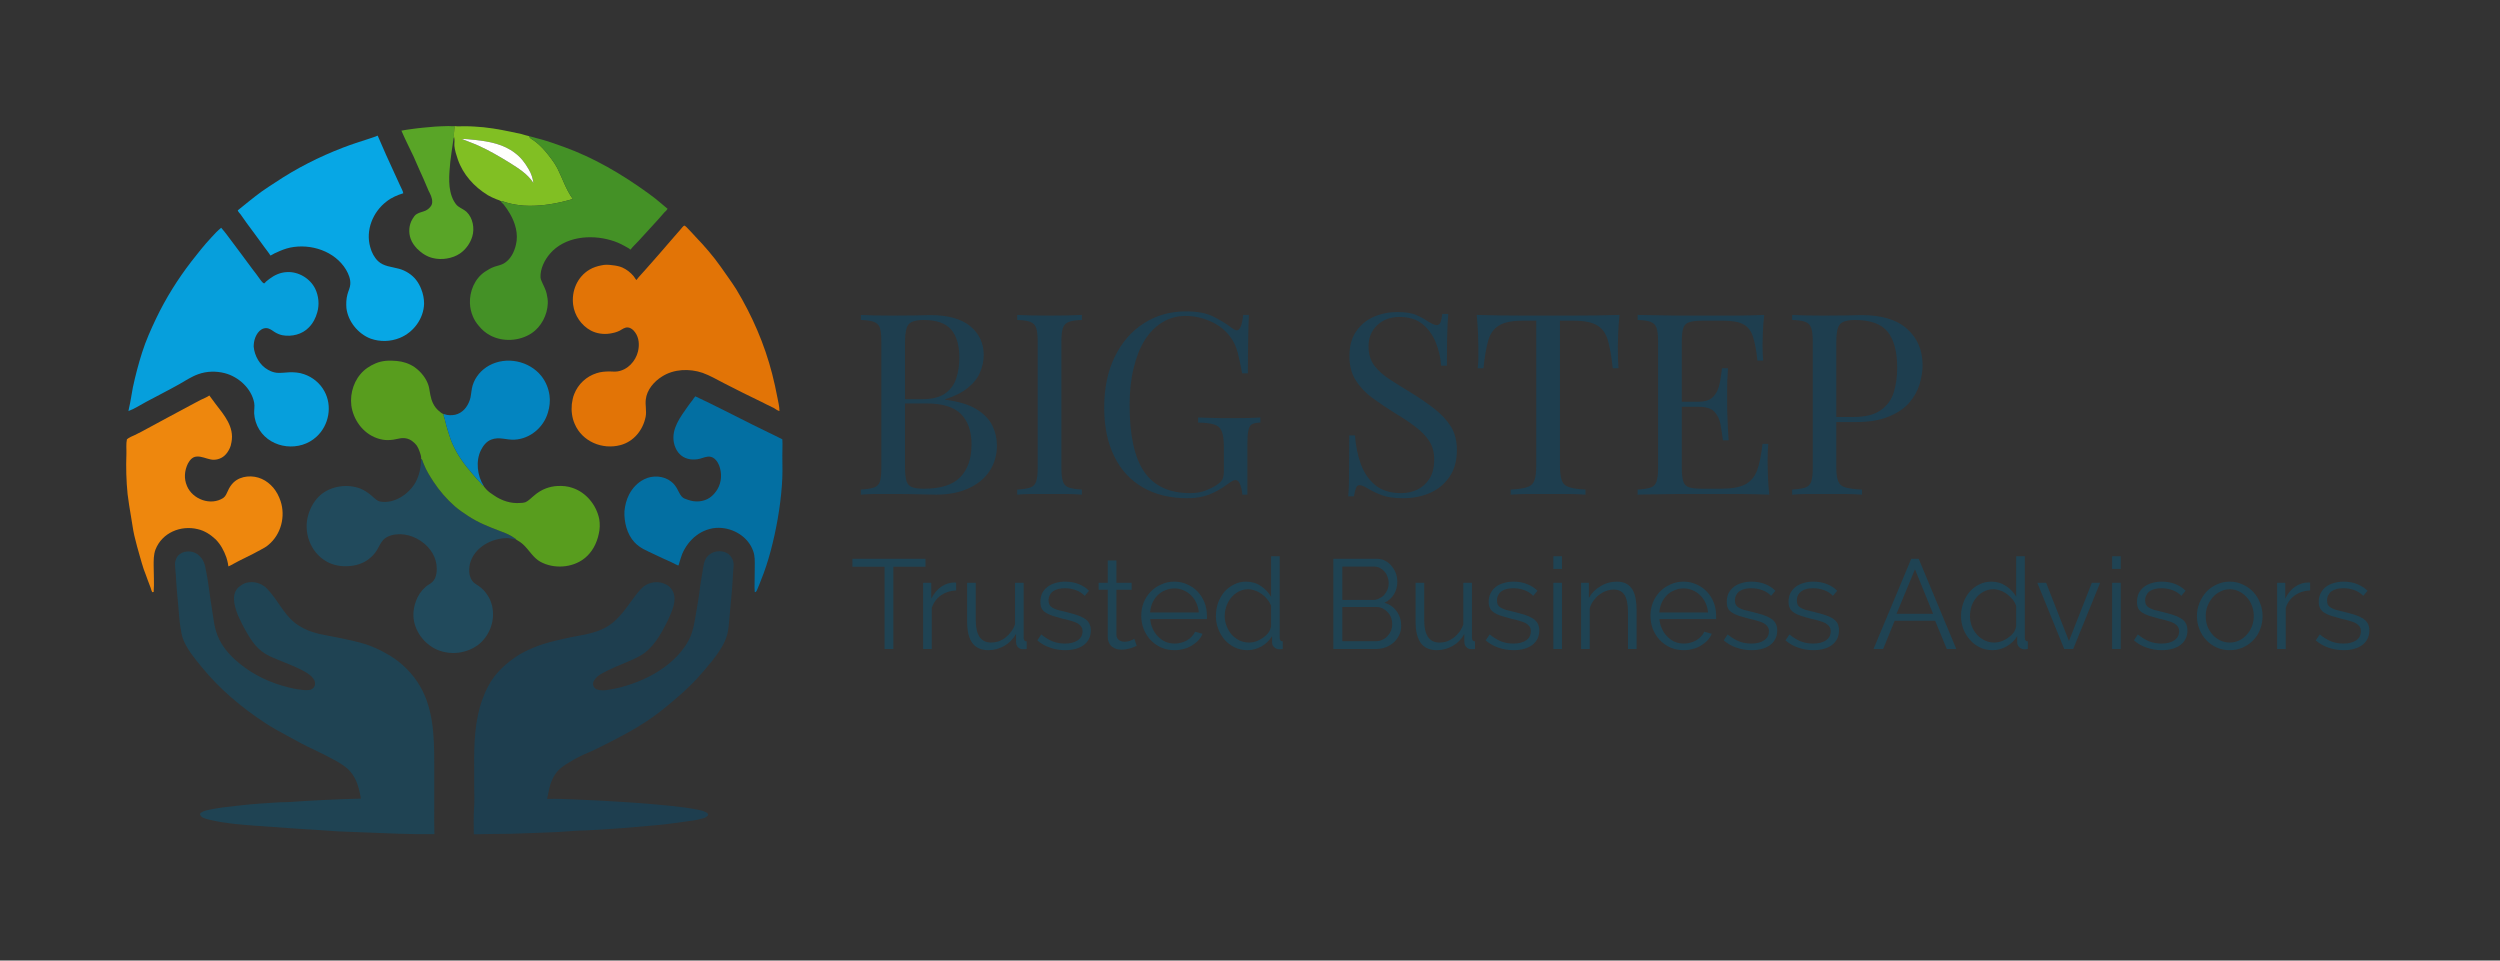 <svg xmlns="http://www.w3.org/2000/svg" version="1.1" xmlns:xlink="http://www.w3.org/1999/xlink" xmlns:svgjs="http://svgjs.dev/svgjs" viewBox="0 0 14.773 5.676"><rect x="0" y="0" width="14.773" height="5.676" fill="#333333" stroke="none"/><g transform="matrix(1,0,0,1,5.024,1.84)"><g><path d=" M 0.063 0.021 Q 0.095 0.022 0.145 0.024 Q 0.197 0.025 0.246 0.025 Q 0.317 0.025 0.381 0.024 Q 0.446 0.022 0.473 0.022 Q 0.63 0.022 0.71 0.088 Q 0.789 0.154 0.789 0.258 Q 0.789 0.31 0.767 0.361 Q 0.746 0.411 0.695 0.452 Q 0.645 0.493 0.561 0.519 L 0.561 0.522 Q 0.679 0.537 0.746 0.578 Q 0.813 0.619 0.84 0.675 Q 0.867 0.73 0.867 0.792 Q 0.867 0.877 0.824 0.943 Q 0.781 1.008 0.701 1.045 Q 0.62 1.083 0.507 1.083 Q 0.474 1.083 0.408 1.081 Q 0.342 1.079 0.249 1.079 Q 0.197 1.079 0.145 1.079 Q 0.095 1.08 0.063 1.083 L 0.063 1.053 Q 0.114 1.05 0.14 1.041 Q 0.167 1.032 0.176 1.005 Q 0.184 0.978 0.184 0.924 L 0.184 0.18 Q 0.184 0.124 0.176 0.098 Q 0.167 0.072 0.14 0.062 Q 0.114 0.052 0.063 0.051 L 0.063 0.021 M 0.435 0.051 Q 0.366 0.051 0.345 0.077 Q 0.324 0.102 0.324 0.18 L 0.324 0.924 Q 0.324 0.976 0.333 1.004 Q 0.342 1.03 0.366 1.039 Q 0.39 1.048 0.436 1.048 Q 0.584 1.048 0.65 0.98 Q 0.717 0.912 0.717 0.786 Q 0.717 0.67 0.655 0.607 Q 0.593 0.544 0.45 0.544 L 0.295 0.544 Q 0.295 0.544 0.295 0.532 Q 0.295 0.519 0.295 0.519 L 0.424 0.519 Q 0.513 0.519 0.561 0.485 Q 0.609 0.451 0.627 0.395 Q 0.645 0.339 0.645 0.274 Q 0.645 0.163 0.596 0.107 Q 0.547 0.051 0.435 0.051 M 1.369 0.021 L 1.369 0.051 Q 1.318 0.052 1.292 0.062 Q 1.266 0.072 1.257 0.098 Q 1.248 0.124 1.248 0.18 L 1.248 0.924 Q 1.248 0.978 1.257 1.005 Q 1.266 1.032 1.292 1.041 Q 1.318 1.05 1.369 1.053 L 1.369 1.083 Q 1.335 1.08 1.283 1.079 Q 1.231 1.079 1.179 1.079 Q 1.12 1.079 1.069 1.079 Q 1.018 1.08 0.987 1.083 L 0.987 1.053 Q 1.038 1.05 1.064 1.041 Q 1.09 1.032 1.099 1.005 Q 1.108 0.978 1.108 0.924 L 1.108 0.18 Q 1.108 0.124 1.099 0.098 Q 1.09 0.072 1.064 0.062 Q 1.038 0.052 0.987 0.051 L 0.987 0.021 Q 1.018 0.022 1.069 0.024 Q 1.12 0.025 1.179 0.025 Q 1.231 0.025 1.283 0.024 Q 1.335 0.022 1.369 0.021 M 1.984 0 Q 2.082 0 2.142 0.029 Q 2.202 0.058 2.254 0.097 Q 2.274 0.112 2.284 0.112 Q 2.313 0.112 2.322 0.021 L 2.356 0.021 Q 2.353 0.077 2.352 0.156 Q 2.35 0.235 2.35 0.366 L 2.316 0.366 Q 2.305 0.303 2.29 0.244 Q 2.275 0.186 2.241 0.144 Q 2.197 0.088 2.127 0.058 Q 2.056 0.027 1.981 0.027 Q 1.906 0.027 1.846 0.064 Q 1.785 0.1 1.741 0.169 Q 1.698 0.238 1.675 0.335 Q 1.651 0.432 1.651 0.553 Q 1.651 0.823 1.738 0.949 Q 1.825 1.074 2.008 1.074 Q 2.062 1.074 2.102 1.058 Q 2.142 1.042 2.164 1.027 Q 2.193 1.008 2.2 0.991 Q 2.208 0.973 2.208 0.945 L 2.208 0.801 Q 2.208 0.739 2.196 0.71 Q 2.184 0.679 2.152 0.669 Q 2.119 0.658 2.056 0.657 L 2.056 0.627 Q 2.083 0.628 2.119 0.629 Q 2.155 0.63 2.195 0.631 Q 2.235 0.631 2.268 0.631 Q 2.317 0.631 2.357 0.63 Q 2.397 0.628 2.424 0.627 L 2.424 0.657 Q 2.391 0.658 2.374 0.667 Q 2.358 0.676 2.353 0.704 Q 2.347 0.73 2.347 0.786 L 2.347 1.083 L 2.317 1.083 Q 2.316 1.057 2.306 1.027 Q 2.296 0.997 2.277 0.997 Q 2.268 0.997 2.259 1.002 Q 2.25 1.006 2.227 1.023 Q 2.178 1.06 2.122 1.082 Q 2.067 1.104 1.993 1.104 Q 1.839 1.104 1.729 1.04 Q 1.618 0.976 1.56 0.856 Q 1.501 0.736 1.501 0.57 Q 1.501 0.394 1.564 0.267 Q 1.627 0.139 1.736 0.07 Q 1.845 0 1.984 0 M 3.232 0.004 Q 3.307 0.004 3.346 0.022 Q 3.385 0.039 3.415 0.06 Q 3.433 0.071 3.445 0.076 Q 3.456 0.081 3.466 0.081 Q 3.481 0.081 3.488 0.065 Q 3.495 0.048 3.499 0.015 L 3.534 0.015 Q 3.532 0.04 3.53 0.076 Q 3.528 0.111 3.527 0.169 Q 3.526 0.226 3.526 0.321 L 3.492 0.321 Q 3.487 0.249 3.46 0.183 Q 3.433 0.117 3.382 0.075 Q 3.33 0.033 3.246 0.033 Q 3.166 0.033 3.115 0.081 Q 3.063 0.129 3.063 0.207 Q 3.063 0.274 3.097 0.32 Q 3.132 0.366 3.19 0.403 Q 3.247 0.44 3.315 0.481 Q 3.393 0.529 3.454 0.577 Q 3.514 0.624 3.55 0.681 Q 3.585 0.738 3.585 0.819 Q 3.585 0.915 3.541 0.978 Q 3.498 1.041 3.426 1.073 Q 3.354 1.104 3.267 1.104 Q 3.187 1.104 3.141 1.086 Q 3.094 1.068 3.061 1.048 Q 3.028 1.027 3.01 1.027 Q 2.995 1.027 2.989 1.044 Q 2.982 1.06 2.977 1.093 L 2.943 1.093 Q 2.946 1.062 2.947 1.019 Q 2.947 0.976 2.948 0.907 Q 2.949 0.839 2.949 0.733 L 2.983 0.733 Q 2.989 0.823 3.017 0.901 Q 3.045 0.979 3.103 1.027 Q 3.16 1.074 3.256 1.074 Q 3.306 1.074 3.35 1.054 Q 3.394 1.033 3.423 0.989 Q 3.451 0.945 3.451 0.874 Q 3.451 0.813 3.422 0.767 Q 3.393 0.722 3.34 0.682 Q 3.288 0.642 3.217 0.6 Q 3.147 0.556 3.085 0.511 Q 3.024 0.466 2.987 0.407 Q 2.95 0.348 2.95 0.264 Q 2.95 0.175 2.99 0.118 Q 3.03 0.06 3.094 0.032 Q 3.159 0.004 3.232 0.004 M 4.546 0.021 Q 4.54 0.078 4.538 0.131 Q 4.536 0.184 4.536 0.213 Q 4.536 0.249 4.537 0.28 Q 4.539 0.312 4.54 0.336 L 4.506 0.336 Q 4.495 0.231 4.477 0.17 Q 4.459 0.109 4.414 0.083 Q 4.369 0.055 4.275 0.055 L 4.194 0.055 L 4.194 0.909 Q 4.194 0.969 4.205 0.999 Q 4.216 1.029 4.249 1.039 Q 4.282 1.05 4.345 1.053 L 4.345 1.083 Q 4.306 1.08 4.246 1.079 Q 4.186 1.079 4.125 1.079 Q 4.057 1.079 3.998 1.079 Q 3.939 1.08 3.903 1.083 L 3.903 1.053 Q 3.966 1.05 3.999 1.039 Q 4.032 1.029 4.043 0.999 Q 4.054 0.969 4.054 0.909 L 4.054 0.055 L 3.973 0.055 Q 3.88 0.055 3.835 0.083 Q 3.789 0.109 3.771 0.17 Q 3.753 0.231 3.742 0.336 L 3.708 0.336 Q 3.711 0.312 3.712 0.28 Q 3.712 0.249 3.712 0.213 Q 3.712 0.184 3.71 0.131 Q 3.708 0.078 3.702 0.021 Q 3.765 0.022 3.839 0.024 Q 3.913 0.025 3.988 0.025 Q 4.063 0.025 4.125 0.025 Q 4.186 0.025 4.261 0.025 Q 4.335 0.025 4.41 0.024 Q 4.485 0.022 4.546 0.021 M 5.401 0.021 Q 5.395 0.073 5.393 0.123 Q 5.391 0.172 5.391 0.198 Q 5.391 0.225 5.392 0.25 Q 5.394 0.274 5.395 0.291 L 5.361 0.291 Q 5.352 0.202 5.335 0.151 Q 5.319 0.099 5.279 0.077 Q 5.239 0.055 5.16 0.055 L 5.035 0.055 Q 4.984 0.055 4.958 0.064 Q 4.932 0.072 4.923 0.098 Q 4.914 0.124 4.914 0.18 L 4.914 0.924 Q 4.914 0.978 4.923 1.005 Q 4.932 1.032 4.958 1.04 Q 4.984 1.048 5.035 1.048 L 5.145 1.048 Q 5.239 1.048 5.288 1.023 Q 5.337 0.997 5.359 0.94 Q 5.38 0.882 5.391 0.783 L 5.425 0.783 Q 5.421 0.823 5.421 0.891 Q 5.421 0.919 5.423 0.973 Q 5.425 1.026 5.431 1.083 Q 5.355 1.08 5.259 1.079 Q 5.163 1.079 5.088 1.079 Q 5.055 1.079 5.003 1.079 Q 4.951 1.079 4.891 1.079 Q 4.831 1.08 4.77 1.081 Q 4.708 1.081 4.653 1.083 L 4.653 1.053 Q 4.704 1.05 4.73 1.041 Q 4.756 1.032 4.765 1.005 Q 4.774 0.978 4.774 0.924 L 4.774 0.18 Q 4.774 0.124 4.765 0.098 Q 4.756 0.072 4.73 0.062 Q 4.704 0.052 4.653 0.051 L 4.653 0.021 Q 4.708 0.022 4.77 0.023 Q 4.831 0.024 4.891 0.025 Q 4.951 0.025 5.003 0.025 Q 5.055 0.025 5.088 0.025 Q 5.157 0.025 5.245 0.025 Q 5.332 0.024 5.401 0.021 M 5.143 0.534 Q 5.143 0.534 5.143 0.549 Q 5.143 0.564 5.143 0.564 L 4.869 0.564 Q 4.869 0.564 4.869 0.549 Q 4.869 0.534 4.869 0.534 L 5.143 0.534 M 5.187 0.336 Q 5.181 0.421 5.182 0.466 Q 5.182 0.511 5.182 0.549 Q 5.182 0.587 5.184 0.631 Q 5.185 0.676 5.191 0.762 L 5.157 0.762 Q 5.151 0.714 5.143 0.668 Q 5.134 0.622 5.107 0.593 Q 5.079 0.564 5.013 0.564 L 5.013 0.534 Q 5.062 0.534 5.089 0.514 Q 5.115 0.493 5.127 0.462 Q 5.139 0.43 5.143 0.397 Q 5.148 0.363 5.152 0.336 L 5.187 0.336 M 5.566 0.021 Q 5.598 0.022 5.649 0.024 Q 5.7 0.025 5.749 0.025 Q 5.82 0.025 5.884 0.024 Q 5.949 0.022 5.976 0.022 Q 6.157 0.022 6.247 0.105 Q 6.337 0.187 6.337 0.318 Q 6.337 0.372 6.319 0.431 Q 6.301 0.49 6.257 0.541 Q 6.213 0.591 6.136 0.622 Q 6.06 0.654 5.943 0.654 L 5.799 0.654 L 5.799 0.624 L 5.928 0.624 Q 6.034 0.624 6.091 0.583 Q 6.147 0.543 6.167 0.477 Q 6.187 0.411 6.187 0.334 Q 6.187 0.192 6.131 0.121 Q 6.075 0.051 5.938 0.051 Q 5.869 0.051 5.848 0.077 Q 5.827 0.102 5.827 0.18 L 5.827 0.924 Q 5.827 0.978 5.839 1.005 Q 5.85 1.032 5.883 1.041 Q 5.916 1.05 5.979 1.053 L 5.979 1.083 Q 5.94 1.08 5.88 1.079 Q 5.82 1.079 5.758 1.079 Q 5.7 1.079 5.649 1.079 Q 5.598 1.08 5.566 1.083 L 5.566 1.053 Q 5.617 1.05 5.644 1.041 Q 5.67 1.032 5.679 1.005 Q 5.688 0.978 5.688 0.924 L 5.688 0.18 Q 5.688 0.124 5.679 0.098 Q 5.67 0.072 5.644 0.062 Q 5.617 0.052 5.566 0.051 L 5.566 0.021" fill="#1e3e4f" fill-rule="nonzero"></path></g><g><path d=" M 0.445 1.509 L 0.255 1.509 L 0.255 1.995 L 0.203 1.995 L 0.203 1.509 L 0.013 1.509 L 0.013 1.462 L 0.445 1.462 L 0.445 1.509 M 0.626 1.649 Q 0.575 1.651 0.536 1.678 Q 0.498 1.705 0.482 1.752 L 0.482 1.995 L 0.431 1.995 L 0.431 1.604 L 0.479 1.604 L 0.479 1.698 Q 0.501 1.653 0.538 1.627 Q 0.575 1.602 0.617 1.602 Q 0.623 1.602 0.626 1.603 L 0.626 1.649 M 0.817 2.002 Q 0.753 2.002 0.722 1.96 Q 0.691 1.918 0.691 1.834 L 0.691 1.604 L 0.742 1.604 L 0.742 1.825 Q 0.742 1.957 0.833 1.957 Q 0.855 1.957 0.877 1.95 Q 0.899 1.942 0.917 1.928 Q 0.935 1.914 0.95 1.894 Q 0.965 1.875 0.974 1.85 L 0.974 1.604 L 1.025 1.604 L 1.025 1.929 Q 1.025 1.95 1.043 1.95 L 1.043 1.995 Q 1.034 1.996 1.028 1.996 Q 1.022 1.996 1.02 1.996 Q 1.002 1.996 0.991 1.984 Q 0.98 1.972 0.98 1.951 L 0.98 1.906 Q 0.954 1.952 0.91 1.977 Q 0.866 2.002 0.817 2.002 M 1.27 2.002 Q 1.224 2.002 1.181 1.987 Q 1.137 1.972 1.106 1.944 L 1.129 1.909 Q 1.162 1.936 1.196 1.95 Q 1.23 1.963 1.269 1.963 Q 1.316 1.963 1.344 1.944 Q 1.373 1.925 1.373 1.89 Q 1.373 1.873 1.365 1.863 Q 1.358 1.852 1.343 1.843 Q 1.328 1.835 1.306 1.829 Q 1.284 1.822 1.255 1.816 Q 1.221 1.807 1.196 1.799 Q 1.172 1.791 1.155 1.78 Q 1.139 1.77 1.131 1.755 Q 1.124 1.739 1.124 1.716 Q 1.124 1.687 1.135 1.664 Q 1.147 1.642 1.167 1.627 Q 1.187 1.612 1.213 1.605 Q 1.24 1.597 1.27 1.597 Q 1.315 1.597 1.352 1.612 Q 1.388 1.627 1.411 1.651 L 1.386 1.681 Q 1.364 1.658 1.333 1.647 Q 1.302 1.636 1.268 1.636 Q 1.248 1.636 1.231 1.64 Q 1.214 1.644 1.2 1.653 Q 1.187 1.662 1.18 1.676 Q 1.172 1.69 1.172 1.708 Q 1.172 1.724 1.178 1.734 Q 1.183 1.744 1.195 1.751 Q 1.207 1.758 1.225 1.764 Q 1.244 1.769 1.27 1.775 Q 1.307 1.784 1.336 1.793 Q 1.364 1.802 1.383 1.814 Q 1.403 1.826 1.412 1.843 Q 1.422 1.861 1.422 1.885 Q 1.422 1.939 1.381 1.971 Q 1.34 2.002 1.27 2.002 M 1.693 1.976 Q 1.688 1.978 1.68 1.982 Q 1.671 1.986 1.66 1.99 Q 1.649 1.993 1.634 1.996 Q 1.62 1.999 1.604 1.999 Q 1.588 1.999 1.573 1.995 Q 1.558 1.99 1.547 1.981 Q 1.535 1.972 1.529 1.957 Q 1.522 1.943 1.522 1.924 L 1.522 1.645 L 1.468 1.645 L 1.468 1.604 L 1.522 1.604 L 1.522 1.472 L 1.573 1.472 L 1.573 1.604 L 1.663 1.604 L 1.663 1.645 L 1.573 1.645 L 1.573 1.91 Q 1.574 1.932 1.588 1.942 Q 1.602 1.952 1.62 1.952 Q 1.642 1.952 1.658 1.945 Q 1.675 1.938 1.679 1.935 L 1.693 1.976 M 1.916 2.002 Q 1.873 2.002 1.837 1.986 Q 1.802 1.97 1.775 1.942 Q 1.749 1.914 1.734 1.877 Q 1.72 1.84 1.72 1.798 Q 1.72 1.757 1.734 1.721 Q 1.749 1.684 1.775 1.657 Q 1.801 1.63 1.837 1.614 Q 1.873 1.597 1.915 1.597 Q 1.958 1.597 1.993 1.614 Q 2.029 1.63 2.054 1.657 Q 2.08 1.685 2.094 1.721 Q 2.108 1.757 2.108 1.798 Q 2.108 1.804 2.108 1.81 Q 2.108 1.816 2.108 1.818 L 1.773 1.818 Q 1.775 1.849 1.788 1.876 Q 1.8 1.903 1.82 1.922 Q 1.839 1.942 1.864 1.953 Q 1.889 1.963 1.918 1.963 Q 1.937 1.963 1.955 1.958 Q 1.974 1.953 1.99 1.944 Q 2.006 1.935 2.018 1.922 Q 2.031 1.909 2.038 1.893 L 2.082 1.905 Q 2.073 1.927 2.057 1.944 Q 2.04 1.962 2.018 1.975 Q 1.997 1.988 1.97 1.995 Q 1.944 2.002 1.916 2.002 M 2.06 1.779 Q 2.057 1.747 2.045 1.722 Q 2.033 1.696 2.013 1.677 Q 1.994 1.658 1.969 1.648 Q 1.944 1.637 1.916 1.637 Q 1.887 1.637 1.862 1.648 Q 1.836 1.658 1.817 1.677 Q 1.798 1.696 1.786 1.722 Q 1.775 1.748 1.772 1.779 L 2.06 1.779 M 2.348 2.002 Q 2.307 2.002 2.273 1.986 Q 2.238 1.969 2.213 1.941 Q 2.189 1.913 2.175 1.877 Q 2.161 1.84 2.161 1.801 Q 2.161 1.759 2.174 1.722 Q 2.188 1.685 2.211 1.657 Q 2.235 1.63 2.268 1.614 Q 2.3 1.597 2.339 1.597 Q 2.389 1.597 2.427 1.623 Q 2.465 1.649 2.487 1.686 L 2.487 1.447 L 2.538 1.447 L 2.538 1.929 Q 2.538 1.95 2.556 1.95 L 2.556 1.995 Q 2.545 1.997 2.538 1.997 Q 2.52 1.997 2.507 1.986 Q 2.493 1.974 2.493 1.957 L 2.493 1.919 Q 2.47 1.957 2.43 1.98 Q 2.39 2.002 2.348 2.002 M 2.359 1.957 Q 2.378 1.957 2.399 1.95 Q 2.42 1.942 2.439 1.929 Q 2.458 1.916 2.471 1.899 Q 2.484 1.881 2.487 1.861 L 2.487 1.74 Q 2.48 1.72 2.465 1.702 Q 2.451 1.684 2.433 1.671 Q 2.414 1.657 2.393 1.65 Q 2.372 1.642 2.352 1.642 Q 2.321 1.642 2.295 1.656 Q 2.27 1.669 2.251 1.692 Q 2.233 1.714 2.223 1.742 Q 2.213 1.771 2.213 1.801 Q 2.213 1.832 2.225 1.861 Q 2.236 1.889 2.255 1.911 Q 2.275 1.932 2.301 1.945 Q 2.328 1.957 2.359 1.957 M 3.256 1.858 Q 3.256 1.888 3.244 1.913 Q 3.232 1.938 3.212 1.956 Q 3.191 1.975 3.164 1.985 Q 3.137 1.995 3.107 1.995 L 2.855 1.995 L 2.855 1.462 L 3.112 1.462 Q 3.14 1.462 3.162 1.474 Q 3.185 1.486 3.2 1.506 Q 3.216 1.525 3.225 1.549 Q 3.233 1.573 3.233 1.598 Q 3.233 1.639 3.213 1.672 Q 3.193 1.705 3.157 1.722 Q 3.203 1.735 3.229 1.772 Q 3.256 1.809 3.256 1.858 M 3.203 1.849 Q 3.203 1.829 3.197 1.811 Q 3.19 1.792 3.177 1.779 Q 3.165 1.765 3.148 1.756 Q 3.131 1.747 3.112 1.747 L 2.908 1.747 L 2.908 1.949 L 3.107 1.949 Q 3.127 1.949 3.144 1.941 Q 3.162 1.933 3.175 1.919 Q 3.188 1.905 3.196 1.887 Q 3.203 1.868 3.203 1.849 M 2.908 1.508 L 2.908 1.705 L 3.091 1.705 Q 3.11 1.705 3.127 1.696 Q 3.144 1.688 3.156 1.675 Q 3.168 1.661 3.175 1.644 Q 3.182 1.626 3.182 1.606 Q 3.182 1.586 3.175 1.568 Q 3.169 1.55 3.157 1.537 Q 3.146 1.524 3.13 1.516 Q 3.114 1.508 3.095 1.508 L 2.908 1.508 M 3.467 2.002 Q 3.403 2.002 3.372 1.96 Q 3.341 1.918 3.341 1.834 L 3.341 1.604 L 3.392 1.604 L 3.392 1.825 Q 3.392 1.957 3.482 1.957 Q 3.505 1.957 3.527 1.95 Q 3.548 1.942 3.567 1.928 Q 3.585 1.914 3.6 1.894 Q 3.614 1.875 3.623 1.85 L 3.623 1.604 L 3.674 1.604 L 3.674 1.929 Q 3.674 1.95 3.692 1.95 L 3.692 1.995 Q 3.683 1.996 3.678 1.996 Q 3.672 1.996 3.67 1.996 Q 3.652 1.996 3.641 1.984 Q 3.629 1.972 3.629 1.951 L 3.629 1.906 Q 3.604 1.952 3.56 1.977 Q 3.516 2.002 3.467 2.002 M 3.92 2.002 Q 3.874 2.002 3.83 1.987 Q 3.787 1.972 3.755 1.944 L 3.779 1.909 Q 3.812 1.936 3.846 1.95 Q 3.88 1.963 3.919 1.963 Q 3.966 1.963 3.994 1.944 Q 4.022 1.925 4.022 1.89 Q 4.022 1.873 4.015 1.863 Q 4.007 1.852 3.993 1.843 Q 3.978 1.835 3.956 1.829 Q 3.934 1.822 3.905 1.816 Q 3.871 1.807 3.846 1.799 Q 3.821 1.791 3.805 1.78 Q 3.789 1.77 3.781 1.755 Q 3.773 1.739 3.773 1.716 Q 3.773 1.687 3.785 1.664 Q 3.797 1.642 3.816 1.627 Q 3.836 1.612 3.863 1.605 Q 3.89 1.597 3.92 1.597 Q 3.965 1.597 4.001 1.612 Q 4.038 1.627 4.061 1.651 L 4.036 1.681 Q 4.014 1.658 3.983 1.647 Q 3.952 1.636 3.918 1.636 Q 3.898 1.636 3.881 1.64 Q 3.863 1.644 3.85 1.653 Q 3.837 1.662 3.83 1.676 Q 3.822 1.69 3.822 1.708 Q 3.822 1.724 3.827 1.734 Q 3.833 1.744 3.845 1.751 Q 3.857 1.758 3.875 1.764 Q 3.893 1.769 3.92 1.775 Q 3.957 1.784 3.986 1.793 Q 4.014 1.802 4.033 1.814 Q 4.052 1.826 4.062 1.843 Q 4.072 1.861 4.072 1.885 Q 4.072 1.939 4.031 1.971 Q 3.989 2.002 3.92 2.002 M 4.155 1.995 L 4.155 1.604 L 4.206 1.604 L 4.206 1.995 L 4.155 1.995 M 4.155 1.522 L 4.155 1.447 L 4.206 1.447 L 4.206 1.522 L 4.155 1.522 M 4.647 1.995 L 4.596 1.995 L 4.596 1.777 Q 4.596 1.707 4.575 1.675 Q 4.555 1.644 4.512 1.644 Q 4.49 1.644 4.467 1.652 Q 4.445 1.66 4.425 1.675 Q 4.406 1.69 4.391 1.711 Q 4.376 1.732 4.37 1.756 L 4.37 1.995 L 4.319 1.995 L 4.319 1.604 L 4.365 1.604 L 4.365 1.693 Q 4.389 1.65 4.434 1.624 Q 4.478 1.597 4.531 1.597 Q 4.563 1.597 4.586 1.609 Q 4.608 1.621 4.622 1.643 Q 4.635 1.665 4.641 1.696 Q 4.647 1.728 4.647 1.766 L 4.647 1.995 M 4.925 2.002 Q 4.882 2.002 4.846 1.986 Q 4.811 1.97 4.784 1.942 Q 4.758 1.914 4.743 1.877 Q 4.729 1.84 4.729 1.798 Q 4.729 1.757 4.743 1.721 Q 4.758 1.684 4.784 1.657 Q 4.81 1.63 4.846 1.614 Q 4.882 1.597 4.924 1.597 Q 4.967 1.597 5.002 1.614 Q 5.038 1.63 5.063 1.657 Q 5.089 1.685 5.103 1.721 Q 5.117 1.757 5.117 1.798 Q 5.117 1.804 5.117 1.81 Q 5.117 1.816 5.117 1.818 L 4.782 1.818 Q 4.784 1.849 4.797 1.876 Q 4.809 1.903 4.829 1.922 Q 4.848 1.942 4.873 1.953 Q 4.898 1.963 4.927 1.963 Q 4.946 1.963 4.964 1.958 Q 4.983 1.953 4.999 1.944 Q 5.015 1.935 5.027 1.922 Q 5.04 1.909 5.047 1.893 L 5.091 1.905 Q 5.082 1.927 5.066 1.944 Q 5.049 1.962 5.027 1.975 Q 5.006 1.988 4.979 1.995 Q 4.953 2.002 4.925 2.002 M 5.069 1.779 Q 5.066 1.747 5.054 1.722 Q 5.042 1.696 5.022 1.677 Q 5.003 1.658 4.978 1.648 Q 4.953 1.637 4.925 1.637 Q 4.896 1.637 4.871 1.648 Q 4.845 1.658 4.826 1.677 Q 4.807 1.696 4.795 1.722 Q 4.784 1.748 4.781 1.779 L 5.069 1.779 M 5.326 2.002 Q 5.28 2.002 5.237 1.987 Q 5.193 1.972 5.162 1.944 L 5.185 1.909 Q 5.218 1.936 5.252 1.95 Q 5.286 1.963 5.325 1.963 Q 5.372 1.963 5.4 1.944 Q 5.429 1.925 5.429 1.89 Q 5.429 1.873 5.421 1.863 Q 5.414 1.852 5.399 1.843 Q 5.384 1.835 5.362 1.829 Q 5.34 1.822 5.311 1.816 Q 5.277 1.807 5.252 1.799 Q 5.228 1.791 5.211 1.78 Q 5.195 1.77 5.187 1.755 Q 5.18 1.739 5.18 1.716 Q 5.18 1.687 5.191 1.664 Q 5.203 1.642 5.223 1.627 Q 5.243 1.612 5.269 1.605 Q 5.296 1.597 5.326 1.597 Q 5.371 1.597 5.408 1.612 Q 5.444 1.627 5.467 1.651 L 5.442 1.681 Q 5.42 1.658 5.389 1.647 Q 5.358 1.636 5.324 1.636 Q 5.304 1.636 5.287 1.64 Q 5.27 1.644 5.256 1.653 Q 5.243 1.662 5.236 1.676 Q 5.228 1.69 5.228 1.708 Q 5.228 1.724 5.234 1.734 Q 5.239 1.744 5.251 1.751 Q 5.263 1.758 5.281 1.764 Q 5.3 1.769 5.326 1.775 Q 5.363 1.784 5.392 1.793 Q 5.42 1.802 5.439 1.814 Q 5.459 1.826 5.468 1.843 Q 5.478 1.861 5.478 1.885 Q 5.478 1.939 5.437 1.971 Q 5.396 2.002 5.326 2.002 M 5.691 2.002 Q 5.645 2.002 5.602 1.987 Q 5.558 1.972 5.527 1.944 L 5.55 1.909 Q 5.583 1.936 5.617 1.95 Q 5.651 1.963 5.69 1.963 Q 5.738 1.963 5.766 1.944 Q 5.794 1.925 5.794 1.89 Q 5.794 1.873 5.786 1.863 Q 5.779 1.852 5.764 1.843 Q 5.75 1.835 5.727 1.829 Q 5.705 1.822 5.676 1.816 Q 5.642 1.807 5.618 1.799 Q 5.593 1.791 5.577 1.78 Q 5.561 1.77 5.553 1.755 Q 5.545 1.739 5.545 1.716 Q 5.545 1.687 5.556 1.664 Q 5.568 1.642 5.588 1.627 Q 5.608 1.612 5.634 1.605 Q 5.661 1.597 5.691 1.597 Q 5.736 1.597 5.773 1.612 Q 5.81 1.627 5.832 1.651 L 5.807 1.681 Q 5.786 1.658 5.754 1.647 Q 5.723 1.636 5.69 1.636 Q 5.669 1.636 5.652 1.64 Q 5.635 1.644 5.622 1.653 Q 5.609 1.662 5.601 1.676 Q 5.594 1.69 5.594 1.708 Q 5.594 1.724 5.599 1.734 Q 5.604 1.744 5.616 1.751 Q 5.628 1.758 5.646 1.764 Q 5.665 1.769 5.691 1.775 Q 5.729 1.784 5.757 1.793 Q 5.786 1.802 5.805 1.814 Q 5.824 1.826 5.834 1.843 Q 5.843 1.861 5.843 1.885 Q 5.843 1.939 5.802 1.971 Q 5.761 2.002 5.691 2.002 M 6.27 1.462 L 6.314 1.462 L 6.536 1.995 L 6.48 1.995 L 6.411 1.828 L 6.172 1.828 L 6.104 1.995 L 6.047 1.995 L 6.27 1.462 M 6.399 1.787 L 6.292 1.524 L 6.183 1.787 L 6.399 1.787 M 6.751 2.002 Q 6.71 2.002 6.676 1.986 Q 6.641 1.969 6.617 1.941 Q 6.592 1.913 6.578 1.877 Q 6.564 1.84 6.564 1.801 Q 6.564 1.759 6.578 1.722 Q 6.591 1.685 6.615 1.657 Q 6.638 1.63 6.671 1.614 Q 6.704 1.597 6.743 1.597 Q 6.792 1.597 6.83 1.623 Q 6.869 1.649 6.89 1.686 L 6.89 1.447 L 6.941 1.447 L 6.941 1.929 Q 6.941 1.95 6.959 1.95 L 6.959 1.995 Q 6.948 1.997 6.941 1.997 Q 6.923 1.997 6.91 1.986 Q 6.896 1.974 6.896 1.957 L 6.896 1.919 Q 6.873 1.957 6.833 1.98 Q 6.794 2.002 6.751 2.002 M 6.762 1.957 Q 6.781 1.957 6.802 1.95 Q 6.824 1.942 6.842 1.929 Q 6.861 1.916 6.874 1.899 Q 6.887 1.881 6.89 1.861 L 6.89 1.74 Q 6.883 1.72 6.869 1.702 Q 6.854 1.684 6.836 1.671 Q 6.818 1.657 6.797 1.65 Q 6.776 1.642 6.755 1.642 Q 6.724 1.642 6.698 1.656 Q 6.673 1.669 6.654 1.692 Q 6.636 1.714 6.626 1.742 Q 6.617 1.771 6.617 1.801 Q 6.617 1.832 6.628 1.861 Q 6.639 1.889 6.659 1.911 Q 6.678 1.932 6.705 1.945 Q 6.731 1.957 6.762 1.957 M 7.174 1.995 L 7.015 1.604 L 7.067 1.604 L 7.202 1.948 L 7.337 1.604 L 7.386 1.604 L 7.227 1.995 L 7.174 1.995 M 7.457 1.995 L 7.457 1.604 L 7.508 1.604 L 7.508 1.995 L 7.457 1.995 M 7.457 1.522 L 7.457 1.447 L 7.508 1.447 L 7.508 1.522 L 7.457 1.522 M 7.75 2.002 Q 7.704 2.002 7.661 1.987 Q 7.617 1.972 7.586 1.944 L 7.609 1.909 Q 7.642 1.936 7.676 1.95 Q 7.71 1.963 7.749 1.963 Q 7.796 1.963 7.824 1.944 Q 7.853 1.925 7.853 1.89 Q 7.853 1.873 7.845 1.863 Q 7.838 1.852 7.823 1.843 Q 7.808 1.835 7.786 1.829 Q 7.764 1.822 7.735 1.816 Q 7.701 1.807 7.676 1.799 Q 7.652 1.791 7.635 1.78 Q 7.619 1.77 7.611 1.755 Q 7.604 1.739 7.604 1.716 Q 7.604 1.687 7.615 1.664 Q 7.627 1.642 7.647 1.627 Q 7.667 1.612 7.693 1.605 Q 7.72 1.597 7.75 1.597 Q 7.795 1.597 7.832 1.612 Q 7.868 1.627 7.891 1.651 L 7.866 1.681 Q 7.844 1.658 7.813 1.647 Q 7.782 1.636 7.748 1.636 Q 7.728 1.636 7.711 1.64 Q 7.694 1.644 7.68 1.653 Q 7.667 1.662 7.66 1.676 Q 7.652 1.69 7.652 1.708 Q 7.652 1.724 7.658 1.734 Q 7.663 1.744 7.675 1.751 Q 7.687 1.758 7.705 1.764 Q 7.724 1.769 7.75 1.775 Q 7.787 1.784 7.816 1.793 Q 7.844 1.802 7.863 1.814 Q 7.883 1.826 7.892 1.843 Q 7.902 1.861 7.902 1.885 Q 7.902 1.939 7.861 1.971 Q 7.82 2.002 7.75 2.002 M 8.152 2.002 Q 8.109 2.002 8.074 1.986 Q 8.039 1.97 8.013 1.942 Q 7.987 1.915 7.973 1.878 Q 7.958 1.841 7.958 1.801 Q 7.958 1.759 7.973 1.723 Q 7.988 1.686 8.013 1.658 Q 8.039 1.63 8.075 1.614 Q 8.11 1.597 8.152 1.597 Q 8.194 1.597 8.229 1.614 Q 8.265 1.63 8.291 1.658 Q 8.317 1.686 8.331 1.723 Q 8.346 1.759 8.346 1.801 Q 8.346 1.841 8.332 1.878 Q 8.318 1.915 8.292 1.942 Q 8.266 1.97 8.23 1.986 Q 8.195 2.002 8.152 2.002 M 8.01 1.801 Q 8.01 1.834 8.021 1.863 Q 8.033 1.891 8.052 1.912 Q 8.071 1.933 8.097 1.945 Q 8.123 1.957 8.152 1.957 Q 8.181 1.957 8.207 1.945 Q 8.233 1.933 8.252 1.911 Q 8.272 1.89 8.283 1.861 Q 8.294 1.833 8.294 1.8 Q 8.294 1.768 8.283 1.739 Q 8.272 1.71 8.252 1.689 Q 8.233 1.667 8.207 1.655 Q 8.181 1.642 8.152 1.642 Q 8.123 1.642 8.097 1.655 Q 8.072 1.667 8.052 1.689 Q 8.033 1.711 8.021 1.74 Q 8.01 1.768 8.01 1.801 M 8.627 1.649 Q 8.575 1.651 8.537 1.678 Q 8.498 1.705 8.483 1.752 L 8.483 1.995 L 8.432 1.995 L 8.432 1.604 L 8.48 1.604 L 8.48 1.698 Q 8.501 1.653 8.538 1.627 Q 8.575 1.602 8.617 1.602 Q 8.623 1.602 8.627 1.603 L 8.627 1.649 M 8.825 2.002 Q 8.779 2.002 8.735 1.987 Q 8.692 1.972 8.66 1.944 L 8.684 1.909 Q 8.717 1.936 8.751 1.95 Q 8.785 1.963 8.824 1.963 Q 8.871 1.963 8.899 1.944 Q 8.927 1.925 8.927 1.89 Q 8.927 1.873 8.92 1.863 Q 8.912 1.852 8.898 1.843 Q 8.883 1.835 8.861 1.829 Q 8.839 1.822 8.81 1.816 Q 8.776 1.807 8.751 1.799 Q 8.726 1.791 8.71 1.78 Q 8.694 1.77 8.686 1.755 Q 8.678 1.739 8.678 1.716 Q 8.678 1.687 8.69 1.664 Q 8.702 1.642 8.721 1.627 Q 8.741 1.612 8.768 1.605 Q 8.795 1.597 8.825 1.597 Q 8.87 1.597 8.906 1.612 Q 8.943 1.627 8.966 1.651 L 8.941 1.681 Q 8.919 1.658 8.888 1.647 Q 8.857 1.636 8.823 1.636 Q 8.803 1.636 8.786 1.64 Q 8.768 1.644 8.755 1.653 Q 8.742 1.662 8.735 1.676 Q 8.727 1.69 8.727 1.708 Q 8.727 1.724 8.732 1.734 Q 8.738 1.744 8.75 1.751 Q 8.762 1.758 8.78 1.764 Q 8.798 1.769 8.825 1.775 Q 8.862 1.784 8.891 1.793 Q 8.919 1.802 8.938 1.814 Q 8.957 1.826 8.967 1.843 Q 8.977 1.861 8.977 1.885 Q 8.977 1.939 8.936 1.971 Q 8.894 2.002 8.825 2.002" fill="#1f4353" fill-rule="nonzero"></path></g><g clip-path="url(#SvgjsClipPath1002)"><g clip-path="url(#SvgjsClipPath1000c8746806-1577-4ad8-b0aa-0d90311db916)"><path d=" M -4.277 0.841 C -4.276 0.813 -4.28 0.784 -4.274 0.756 C -4.262 0.745 -4.243 0.738 -4.228 0.731 C -4.203 0.719 -4.178 0.706 -4.153 0.692 C -4.07 0.648 -3.988 0.602 -3.904 0.558 C -3.882 0.547 -3.86 0.534 -3.838 0.523 C -3.822 0.515 -3.802 0.508 -3.787 0.497 C -3.774 0.513 -3.763 0.531 -3.75 0.547 C -3.699 0.613 -3.639 0.683 -3.656 0.772 C -3.658 0.786 -3.662 0.8 -3.668 0.812 C -3.676 0.828 -3.685 0.842 -3.699 0.854 C -3.72 0.872 -3.751 0.881 -3.779 0.875 C -3.806 0.87 -3.835 0.855 -3.863 0.858 C -3.888 0.86 -3.903 0.88 -3.914 0.9 C -3.934 0.942 -3.938 0.988 -3.919 1.032 C -3.886 1.111 -3.778 1.151 -3.704 1.102 C -3.69 1.092 -3.685 1.076 -3.678 1.062 C -3.67 1.043 -3.658 1.024 -3.643 1.01 C -3.6 0.97 -3.53 0.966 -3.477 0.99 C -3.45 1.002 -3.428 1.02 -3.409 1.042 C -3.389 1.066 -3.376 1.092 -3.366 1.121 C -3.336 1.212 -3.363 1.318 -3.438 1.38 C -3.451 1.392 -3.468 1.4 -3.484 1.409 C -3.516 1.427 -3.548 1.443 -3.581 1.459 C -3.602 1.469 -3.623 1.48 -3.643 1.491 C -3.653 1.496 -3.663 1.503 -3.674 1.507 C -3.676 1.503 -3.676 1.495 -3.677 1.49 C -3.68 1.478 -3.682 1.466 -3.686 1.455 C -3.7 1.415 -3.72 1.377 -3.75 1.347 C -3.78 1.319 -3.815 1.296 -3.855 1.287 C -3.956 1.262 -4.066 1.308 -4.105 1.407 C -4.117 1.439 -4.116 1.471 -4.116 1.504 C -4.116 1.555 -4.112 1.607 -4.116 1.658 C -4.119 1.659 -4.121 1.659 -4.124 1.659 C -4.129 1.652 -4.131 1.641 -4.134 1.633 C -4.14 1.618 -4.145 1.603 -4.151 1.588 C -4.158 1.567 -4.167 1.545 -4.175 1.523 C -4.183 1.5 -4.189 1.476 -4.196 1.453 C -4.208 1.411 -4.22 1.369 -4.23 1.326 C -4.239 1.288 -4.243 1.249 -4.25 1.211 C -4.257 1.168 -4.265 1.124 -4.27 1.08 C -4.278 1.001 -4.28 0.921 -4.277 0.841 Z" fill="#ee870d" transform="matrix(1,0,0,1,0,0)" fill-rule="evenodd"></path></g><g clip-path="url(#SvgjsClipPath1000c8746806-1577-4ad8-b0aa-0d90311db916)"><path d=" M -4.262 0.573 C -4.252 0.532 -4.247 0.491 -4.239 0.45 C -4.224 0.38 -4.206 0.311 -4.184 0.242 C -4.162 0.173 -4.132 0.106 -4.101 0.041 C -4.044 -0.078 -3.974 -0.19 -3.893 -0.295 C -3.855 -0.344 -3.817 -0.392 -3.774 -0.438 C -3.756 -0.458 -3.738 -0.477 -3.717 -0.494 C -3.695 -0.469 -3.676 -0.443 -3.656 -0.416 C -3.615 -0.362 -3.575 -0.307 -3.534 -0.252 C -3.518 -0.232 -3.502 -0.21 -3.487 -0.189 C -3.481 -0.182 -3.473 -0.168 -3.463 -0.165 C -3.459 -0.167 -3.455 -0.173 -3.452 -0.176 C -3.445 -0.182 -3.439 -0.187 -3.432 -0.192 C -3.401 -0.215 -3.368 -0.23 -3.33 -0.232 C -3.262 -0.237 -3.191 -0.195 -3.161 -0.133 C -3.141 -0.091 -3.136 -0.041 -3.149 0.005 C -3.158 0.038 -3.174 0.07 -3.199 0.095 C -3.238 0.136 -3.3 0.151 -3.355 0.141 C -3.371 0.138 -3.389 0.13 -3.403 0.121 C -3.416 0.112 -3.432 0.1 -3.449 0.099 C -3.492 0.097 -3.518 0.147 -3.523 0.183 C -3.524 0.191 -3.525 0.2 -3.525 0.208 C -3.52 0.263 -3.489 0.319 -3.439 0.346 C -3.423 0.355 -3.406 0.361 -3.388 0.363 C -3.364 0.365 -3.339 0.361 -3.315 0.36 C -3.286 0.359 -3.256 0.361 -3.228 0.371 C -3.177 0.388 -3.132 0.425 -3.107 0.472 C -3.059 0.559 -3.08 0.673 -3.153 0.74 C -3.25 0.831 -3.419 0.814 -3.491 0.7 C -3.509 0.672 -3.52 0.637 -3.522 0.604 C -3.523 0.583 -3.518 0.561 -3.522 0.54 C -3.538 0.455 -3.615 0.386 -3.696 0.365 C -3.747 0.352 -3.802 0.353 -3.852 0.371 C -3.892 0.385 -3.929 0.41 -3.966 0.431 C -4.03 0.467 -4.096 0.5 -4.161 0.535 C -4.195 0.553 -4.229 0.576 -4.265 0.589 C -4.264 0.584 -4.263 0.578 -4.262 0.573 Z" fill="#069fdc" transform="matrix(1,0,0,1,0,0)" fill-rule="evenodd"></path></g><g clip-path="url(#SvgjsClipPath1000c8746806-1577-4ad8-b0aa-0d90311db916)"><path d=" M -3.99 1.487 C -3.988 1.477 -3.986 1.467 -3.981 1.457 C -3.96 1.418 -3.909 1.41 -3.871 1.427 C -3.851 1.436 -3.835 1.453 -3.824 1.473 C -3.813 1.493 -3.809 1.518 -3.805 1.541 C -3.8 1.567 -3.795 1.593 -3.792 1.619 C -3.784 1.679 -3.775 1.74 -3.765 1.801 C -3.761 1.831 -3.756 1.862 -3.747 1.891 C -3.728 1.956 -3.685 2.013 -3.635 2.058 C -3.556 2.13 -3.461 2.181 -3.359 2.211 C -3.329 2.22 -3.298 2.228 -3.266 2.233 C -3.249 2.235 -3.231 2.239 -3.214 2.238 C -3.206 2.238 -3.197 2.238 -3.19 2.236 C -3.164 2.228 -3.156 2.201 -3.167 2.179 C -3.176 2.161 -3.192 2.149 -3.208 2.138 C -3.262 2.104 -3.324 2.083 -3.383 2.058 C -3.415 2.045 -3.449 2.031 -3.477 2.009 C -3.505 1.988 -3.528 1.959 -3.547 1.929 C -3.57 1.893 -3.59 1.856 -3.608 1.817 C -3.612 1.808 -3.617 1.799 -3.62 1.79 C -3.641 1.737 -3.661 1.66 -3.604 1.622 C -3.595 1.616 -3.586 1.61 -3.576 1.606 C -3.539 1.594 -3.498 1.6 -3.466 1.622 C -3.451 1.632 -3.438 1.647 -3.427 1.66 C -3.381 1.714 -3.348 1.781 -3.295 1.829 C -3.275 1.848 -3.251 1.862 -3.226 1.875 C -3.165 1.906 -3.098 1.913 -3.031 1.927 C -2.974 1.939 -2.916 1.95 -2.86 1.968 C -2.819 1.982 -2.779 2 -2.741 2.022 C -2.705 2.042 -2.67 2.066 -2.64 2.094 C -2.609 2.122 -2.581 2.154 -2.558 2.189 C -2.463 2.33 -2.458 2.505 -2.458 2.669 C -2.458 2.757 -2.458 2.845 -2.458 2.933 C -2.458 2.985 -2.459 3.037 -2.457 3.089 C -2.602 3.091 -2.747 3.084 -2.892 3.078 C -2.935 3.076 -2.978 3.075 -3.021 3.073 C -3.188 3.063 -3.354 3.051 -3.52 3.039 C -3.602 3.033 -3.687 3.026 -3.768 3.008 C -3.787 3.004 -3.806 3 -3.824 2.992 C -3.833 2.987 -3.841 2.98 -3.842 2.97 C -3.84 2.964 -3.835 2.961 -3.829 2.958 C -3.817 2.951 -3.801 2.948 -3.788 2.945 C -3.732 2.933 -3.675 2.927 -3.619 2.921 C -3.537 2.911 -3.455 2.906 -3.373 2.901 C -3.358 2.9 -3.342 2.901 -3.327 2.9 C -3.182 2.89 -3.037 2.883 -2.891 2.879 C -2.901 2.824 -2.914 2.767 -2.951 2.723 C -2.974 2.694 -3.006 2.675 -3.037 2.657 C -3.08 2.633 -3.122 2.612 -3.166 2.591 C -3.221 2.566 -3.274 2.537 -3.326 2.508 C -3.37 2.485 -3.414 2.46 -3.456 2.433 C -3.595 2.342 -3.726 2.232 -3.831 2.103 C -3.872 2.053 -3.915 2.002 -3.94 1.942 C -3.95 1.917 -3.954 1.891 -3.958 1.865 C -3.964 1.825 -3.967 1.786 -3.97 1.746 C -3.976 1.683 -3.982 1.62 -3.985 1.557 C -3.987 1.534 -3.99 1.511 -3.99 1.487 Z" fill="#1f4353" transform="matrix(1,0,0,1,0,0)" fill-rule="evenodd"></path></g><g clip-path="url(#SvgjsClipPath1000c8746806-1577-4ad8-b0aa-0d90311db916)"><path d=" M -3.619 -0.597 C -3.572 -0.635 -3.526 -0.673 -3.478 -0.708 C -3.452 -0.727 -3.424 -0.744 -3.397 -0.762 C -3.273 -0.845 -3.139 -0.913 -2.999 -0.967 C -2.947 -0.987 -2.894 -1.004 -2.841 -1.021 C -2.828 -1.025 -2.816 -1.029 -2.803 -1.034 C -2.801 -1.035 -2.793 -1.039 -2.792 -1.038 C -2.76 -0.962 -2.726 -0.888 -2.692 -0.814 C -2.681 -0.79 -2.67 -0.766 -2.659 -0.742 C -2.653 -0.728 -2.643 -0.712 -2.641 -0.698 C -2.676 -0.687 -2.71 -0.673 -2.739 -0.65 C -2.821 -0.588 -2.865 -0.479 -2.836 -0.379 C -2.828 -0.349 -2.813 -0.319 -2.79 -0.297 C -2.756 -0.265 -2.71 -0.264 -2.667 -0.252 C -2.628 -0.242 -2.587 -0.216 -2.563 -0.183 C -2.551 -0.167 -2.542 -0.15 -2.535 -0.132 C -2.524 -0.105 -2.518 -0.075 -2.518 -0.046 C -2.52 0.042 -2.58 0.124 -2.662 0.157 C -2.716 0.179 -2.778 0.181 -2.834 0.161 C -2.908 0.133 -2.968 0.059 -2.977 -0.02 C -2.979 -0.047 -2.978 -0.074 -2.971 -0.1 C -2.966 -0.12 -2.955 -0.14 -2.954 -0.161 C -2.952 -0.191 -2.964 -0.22 -2.979 -0.246 C -3.045 -0.356 -3.187 -0.402 -3.309 -0.377 C -3.337 -0.371 -3.365 -0.36 -3.39 -0.348 C -3.398 -0.345 -3.406 -0.341 -3.414 -0.336 C -3.418 -0.334 -3.422 -0.331 -3.426 -0.33 C -3.436 -0.347 -3.45 -0.363 -3.462 -0.38 C -3.496 -0.428 -3.532 -0.475 -3.567 -0.523 C -3.579 -0.54 -3.591 -0.557 -3.603 -0.574 C -3.608 -0.58 -3.617 -0.589 -3.619 -0.597 Z" fill="#07a7e5" transform="matrix(1,0,0,1,0,0)" fill-rule="evenodd"></path></g><g clip-path="url(#SvgjsClipPath1000c8746806-1577-4ad8-b0aa-0d90311db916)"><path d=" M -2.535 0.872 C -2.531 0.872 -2.53 0.877 -2.528 0.88 C -2.525 0.888 -2.523 0.896 -2.519 0.904 C -2.505 0.94 -2.484 0.973 -2.464 1.004 C -2.428 1.059 -2.385 1.109 -2.336 1.152 C -2.312 1.173 -2.286 1.19 -2.259 1.208 C -2.201 1.247 -2.135 1.273 -2.069 1.298 C -2.047 1.306 -2.024 1.315 -2.003 1.327 C -1.996 1.331 -1.988 1.336 -1.981 1.341 C -1.979 1.343 -1.971 1.347 -1.977 1.348 C -1.991 1.344 -2.005 1.341 -2.02 1.34 C -2.118 1.337 -2.225 1.396 -2.248 1.495 C -2.252 1.515 -2.253 1.536 -2.249 1.556 C -2.245 1.573 -2.238 1.589 -2.226 1.601 C -2.213 1.613 -2.195 1.621 -2.182 1.633 C -2.161 1.65 -2.146 1.671 -2.133 1.694 C -2.124 1.712 -2.117 1.732 -2.114 1.751 C -2.099 1.835 -2.134 1.923 -2.203 1.974 C -2.231 1.994 -2.263 2.007 -2.297 2.014 C -2.345 2.024 -2.399 2.018 -2.444 1.998 C -2.52 1.963 -2.577 1.886 -2.581 1.801 C -2.582 1.772 -2.577 1.74 -2.566 1.712 C -2.555 1.68 -2.536 1.652 -2.51 1.629 C -2.5 1.619 -2.486 1.613 -2.475 1.604 C -2.457 1.59 -2.448 1.57 -2.445 1.548 C -2.435 1.479 -2.464 1.416 -2.517 1.372 C -2.572 1.327 -2.642 1.305 -2.711 1.323 C -2.729 1.328 -2.747 1.337 -2.76 1.351 C -2.777 1.37 -2.786 1.395 -2.8 1.416 C -2.819 1.445 -2.848 1.47 -2.88 1.485 C -2.905 1.497 -2.932 1.503 -2.959 1.505 C -3.007 1.509 -3.056 1.501 -3.098 1.476 C -3.191 1.421 -3.233 1.304 -3.202 1.201 C -3.188 1.156 -3.165 1.115 -3.129 1.084 C -3.066 1.031 -2.971 1.018 -2.895 1.047 C -2.87 1.057 -2.847 1.073 -2.827 1.09 C -2.812 1.103 -2.796 1.121 -2.776 1.124 C -2.694 1.138 -2.608 1.08 -2.569 1.011 C -2.545 0.968 -2.537 0.921 -2.535 0.872 Z" fill="#214a5c" transform="matrix(1,0,0,1,0,0)" fill-rule="evenodd"></path></g><g clip-path="url(#SvgjsClipPath1000c8746806-1577-4ad8-b0aa-0d90311db916)"><path d=" M -2.402 0.607 C -2.404 0.615 -2.398 0.628 -2.396 0.636 C -2.39 0.662 -2.383 0.688 -2.375 0.713 C -2.367 0.737 -2.36 0.762 -2.349 0.785 C -2.32 0.85 -2.278 0.908 -2.231 0.961 C -2.217 0.978 -2.203 0.994 -2.187 1.01 C -2.181 1.017 -2.175 1.027 -2.166 1.031 C -2.169 1.027 -2.164 1.036 -2.163 1.037 C -2.159 1.042 -2.155 1.047 -2.151 1.051 C -2.138 1.065 -2.123 1.076 -2.107 1.086 C -2.06 1.119 -2.005 1.137 -1.948 1.132 C -1.939 1.132 -1.929 1.131 -1.92 1.128 C -1.899 1.119 -1.883 1.1 -1.865 1.086 C -1.845 1.069 -1.822 1.055 -1.798 1.046 C -1.776 1.038 -1.754 1.033 -1.731 1.032 C -1.7 1.03 -1.67 1.033 -1.641 1.043 C -1.56 1.07 -1.5 1.144 -1.483 1.227 C -1.478 1.255 -1.479 1.288 -1.486 1.316 C -1.498 1.372 -1.525 1.424 -1.571 1.46 C -1.642 1.516 -1.751 1.523 -1.83 1.48 C -1.874 1.456 -1.897 1.41 -1.933 1.377 C -1.943 1.368 -1.954 1.36 -1.965 1.354 C -1.968 1.352 -1.974 1.347 -1.977 1.348 C -1.971 1.347 -1.979 1.343 -1.981 1.341 C -1.988 1.336 -1.996 1.331 -2.003 1.327 C -2.024 1.315 -2.047 1.306 -2.069 1.298 C -2.135 1.273 -2.201 1.247 -2.259 1.208 C -2.286 1.19 -2.312 1.173 -2.336 1.152 C -2.385 1.109 -2.428 1.059 -2.464 1.004 C -2.484 0.973 -2.505 0.94 -2.519 0.904 C -2.523 0.896 -2.525 0.888 -2.528 0.88 C -2.53 0.877 -2.531 0.872 -2.535 0.872 C -2.534 0.858 -2.54 0.84 -2.545 0.827 C -2.549 0.814 -2.555 0.803 -2.562 0.792 C -2.568 0.784 -2.576 0.776 -2.584 0.77 C -2.605 0.752 -2.631 0.746 -2.658 0.75 C -2.672 0.752 -2.685 0.756 -2.699 0.758 C -2.72 0.761 -2.742 0.762 -2.763 0.758 C -2.854 0.742 -2.921 0.669 -2.943 0.582 C -2.961 0.511 -2.942 0.427 -2.894 0.371 C -2.871 0.343 -2.838 0.321 -2.804 0.307 C -2.764 0.29 -2.722 0.289 -2.68 0.293 C -2.643 0.296 -2.606 0.308 -2.575 0.329 C -2.537 0.356 -2.504 0.396 -2.491 0.441 C -2.486 0.459 -2.485 0.477 -2.481 0.494 C -2.474 0.53 -2.46 0.563 -2.432 0.587 C -2.424 0.594 -2.412 0.605 -2.402 0.607 Z" fill="#589d1e" transform="matrix(1,0,0,1,0,0)" fill-rule="evenodd"></path></g><g clip-path="url(#SvgjsClipPath1000c8746806-1577-4ad8-b0aa-0d90311db916)"><path d=" M -2.337 -1.095 C -2.339 -1.085 -2.339 -1.075 -2.34 -1.066 C -2.341 -1.054 -2.344 -1.039 -2.34 -1.027 C -2.344 -1.027 -2.343 -1.023 -2.344 -1.02 C -2.345 -1.011 -2.347 -1.003 -2.348 -0.994 C -2.353 -0.958 -2.359 -0.921 -2.363 -0.885 C -2.37 -0.809 -2.38 -0.721 -2.342 -0.652 C -2.335 -0.64 -2.328 -0.629 -2.317 -0.621 C -2.301 -0.609 -2.281 -0.601 -2.267 -0.588 C -2.229 -0.552 -2.219 -0.49 -2.233 -0.443 C -2.245 -0.403 -2.271 -0.366 -2.306 -0.342 C -2.35 -0.312 -2.414 -0.302 -2.466 -0.315 C -2.501 -0.323 -2.533 -0.344 -2.559 -0.37 C -2.575 -0.387 -2.589 -0.406 -2.597 -0.428 C -2.611 -0.466 -2.608 -0.512 -2.586 -0.547 C -2.579 -0.558 -2.572 -0.57 -2.56 -0.576 C -2.545 -0.585 -2.526 -0.588 -2.51 -0.595 C -2.496 -0.601 -2.483 -0.613 -2.475 -0.626 C -2.472 -0.632 -2.47 -0.638 -2.47 -0.645 C -2.469 -0.671 -2.481 -0.692 -2.492 -0.714 C -2.502 -0.736 -2.511 -0.759 -2.521 -0.782 C -2.542 -0.826 -2.56 -0.871 -2.58 -0.915 C -2.604 -0.966 -2.63 -1.016 -2.652 -1.068 C -2.633 -1.071 -2.614 -1.075 -2.595 -1.077 C -2.547 -1.084 -2.499 -1.088 -2.451 -1.092 C -2.426 -1.094 -2.4 -1.094 -2.374 -1.095 C -2.362 -1.095 -2.349 -1.093 -2.337 -1.095 Z" fill="#59a527" transform="matrix(1,0,0,1,0,0)" fill-rule="evenodd"></path></g><g clip-path="url(#SvgjsClipPath1000c8746806-1577-4ad8-b0aa-0d90311db916)"><path d=" M -2.402 0.607 C -2.395 0.607 -2.389 0.611 -2.382 0.612 C -2.362 0.615 -2.338 0.614 -2.319 0.606 C -2.279 0.59 -2.254 0.551 -2.244 0.51 C -2.239 0.486 -2.238 0.46 -2.231 0.437 C -2.215 0.386 -2.18 0.346 -2.134 0.32 C -2.032 0.264 -1.897 0.292 -1.825 0.382 C -1.799 0.415 -1.783 0.454 -1.777 0.495 C -1.772 0.529 -1.776 0.564 -1.786 0.597 C -1.811 0.685 -1.891 0.753 -1.983 0.758 C -2.03 0.761 -2.076 0.739 -2.122 0.758 C -2.15 0.769 -2.169 0.794 -2.182 0.82 C -2.214 0.884 -2.204 0.971 -2.166 1.031 C -2.175 1.027 -2.181 1.017 -2.187 1.01 C -2.203 0.994 -2.217 0.978 -2.231 0.961 C -2.278 0.908 -2.32 0.85 -2.349 0.785 C -2.36 0.762 -2.367 0.737 -2.375 0.713 C -2.383 0.688 -2.39 0.662 -2.396 0.636 C -2.398 0.628 -2.404 0.615 -2.402 0.607 Z" fill="#0385c1" transform="matrix(1,0,0,1,0,0)" fill-rule="evenodd"></path></g><g clip-path="url(#SvgjsClipPath1000c8746806-1577-4ad8-b0aa-0d90311db916)"><path d=" M -2.337 -1.095 C -2.317 -1.091 -2.294 -1.095 -2.274 -1.094 C -2.238 -1.094 -2.202 -1.091 -2.166 -1.088 C -2.09 -1.08 -2.017 -1.064 -1.943 -1.048 C -1.927 -1.044 -1.912 -1.038 -1.896 -1.035 C -1.896 -1.023 -1.879 -1.017 -1.87 -1.01 C -1.846 -0.993 -1.824 -0.972 -1.804 -0.949 C -1.777 -0.917 -1.751 -0.884 -1.731 -0.847 C -1.7 -0.786 -1.68 -0.72 -1.639 -0.664 C -1.734 -0.636 -1.831 -0.619 -1.93 -0.625 C -1.963 -0.628 -1.996 -0.633 -2.027 -0.642 C -2.035 -0.645 -2.044 -0.647 -2.052 -0.65 C -2.056 -0.651 -2.06 -0.653 -2.064 -0.651 C -2.072 -0.657 -2.082 -0.659 -2.092 -0.663 C -2.109 -0.67 -2.127 -0.678 -2.142 -0.687 C -2.223 -0.737 -2.288 -0.809 -2.319 -0.899 C -2.328 -0.925 -2.336 -0.951 -2.339 -0.978 C -2.34 -0.994 -2.336 -1.011 -2.34 -1.027 C -2.344 -1.039 -2.341 -1.054 -2.34 -1.066 C -2.339 -1.075 -2.339 -1.085 -2.337 -1.095 Z M -2.297 -1.019 C -2.297 -1.02 -2.298 -1.02 -2.298 -1.02 C -2.264 -1.006 -2.229 -0.994 -2.196 -0.979 C -2.132 -0.95 -2.072 -0.915 -2.012 -0.878 C -1.96 -0.845 -1.906 -0.812 -1.872 -0.759 C -1.876 -0.788 -1.885 -0.815 -1.9 -0.84 C -1.922 -0.878 -1.946 -0.91 -1.981 -0.936 C -2.048 -0.988 -2.132 -1.004 -2.215 -1.013 C -2.242 -1.016 -2.27 -1.019 -2.297 -1.019 Z" fill="#81bf23" transform="matrix(1,0,0,1,0,0)" fill-rule="evenodd"></path></g><g clip-path="url(#SvgjsClipPath1000c8746806-1577-4ad8-b0aa-0d90311db916)"><path d=" M -2.297 -1.019 C -2.27 -1.019 -2.242 -1.016 -2.215 -1.013 C -2.132 -1.004 -2.048 -0.988 -1.981 -0.936 C -1.946 -0.91 -1.922 -0.878 -1.9 -0.84 C -1.885 -0.815 -1.876 -0.788 -1.872 -0.759 C -1.906 -0.812 -1.96 -0.845 -2.012 -0.878 C -2.072 -0.915 -2.132 -0.95 -2.196 -0.979 C -2.229 -0.994 -2.264 -1.006 -2.298 -1.02 C -2.298 -1.02 -2.297 -1.02 -2.297 -1.019 Z" fill="#fffffe" transform="matrix(1,0,0,1,0,0)" fill-rule="evenodd"></path></g><g clip-path="url(#SvgjsClipPath1000c8746806-1577-4ad8-b0aa-0d90311db916)"><path d=" M -2.064 -0.651 C -2.06 -0.653 -2.056 -0.651 -2.052 -0.65 C -2.044 -0.647 -2.035 -0.645 -2.027 -0.642 C -1.996 -0.633 -1.963 -0.628 -1.93 -0.625 C -1.831 -0.619 -1.734 -0.636 -1.639 -0.664 C -1.68 -0.72 -1.7 -0.786 -1.731 -0.847 C -1.751 -0.884 -1.777 -0.917 -1.804 -0.949 C -1.824 -0.972 -1.846 -0.993 -1.87 -1.01 C -1.879 -1.017 -1.896 -1.023 -1.896 -1.035 C -1.882 -1.032 -1.869 -1.028 -1.855 -1.024 C -1.801 -1.011 -1.748 -0.992 -1.695 -0.973 C -1.514 -0.908 -1.348 -0.81 -1.192 -0.697 C -1.167 -0.679 -1.141 -0.659 -1.117 -0.638 C -1.104 -0.628 -1.092 -0.616 -1.079 -0.606 C -1.084 -0.598 -1.091 -0.591 -1.098 -0.585 C -1.109 -0.572 -1.121 -0.559 -1.133 -0.545 C -1.172 -0.502 -1.211 -0.459 -1.25 -0.417 C -1.265 -0.4 -1.284 -0.384 -1.298 -0.365 C -1.3 -0.365 -1.305 -0.369 -1.306 -0.371 C -1.314 -0.376 -1.321 -0.38 -1.329 -0.384 C -1.357 -0.4 -1.386 -0.413 -1.416 -0.421 C -1.537 -0.456 -1.688 -0.441 -1.774 -0.341 C -1.806 -0.304 -1.832 -0.252 -1.83 -0.201 C -1.829 -0.19 -1.824 -0.179 -1.819 -0.168 C -1.81 -0.148 -1.799 -0.128 -1.794 -0.106 C -1.79 -0.087 -1.786 -0.068 -1.787 -0.048 C -1.789 0.021 -1.826 0.092 -1.884 0.13 C -1.955 0.176 -2.052 0.182 -2.127 0.142 C -2.154 0.128 -2.177 0.108 -2.196 0.084 C -2.21 0.068 -2.222 0.049 -2.23 0.029 C -2.24 0.005 -2.246 -0.021 -2.247 -0.047 C -2.25 -0.119 -2.219 -0.193 -2.159 -0.234 C -2.141 -0.246 -2.122 -0.257 -2.102 -0.264 C -2.084 -0.27 -2.066 -0.273 -2.049 -0.282 C -2.007 -0.305 -1.985 -0.351 -1.975 -0.395 C -1.96 -0.458 -1.979 -0.523 -2.011 -0.578 C -2.022 -0.597 -2.034 -0.614 -2.048 -0.632 C -2.052 -0.636 -2.064 -0.646 -2.064 -0.651 Z" fill="#449126" transform="matrix(1,0,0,1,0,0)" fill-rule="evenodd"></path></g><g clip-path="url(#SvgjsClipPath1000c8746806-1577-4ad8-b0aa-0d90311db916)"><path d=" M -2.223 2.939 C -2.219 2.894 -2.222 2.849 -2.222 2.804 C -2.222 2.767 -2.222 2.73 -2.222 2.693 C -2.223 2.558 -2.22 2.423 -2.174 2.294 C -2.153 2.236 -2.125 2.181 -2.084 2.135 C -2.069 2.119 -2.054 2.103 -2.037 2.088 C -2.003 2.06 -1.967 2.032 -1.926 2.012 C -1.89 1.994 -1.852 1.978 -1.814 1.966 C -1.761 1.949 -1.707 1.938 -1.653 1.926 C -1.583 1.912 -1.513 1.904 -1.449 1.87 C -1.363 1.825 -1.316 1.738 -1.258 1.665 C -1.245 1.649 -1.231 1.633 -1.214 1.621 C -1.182 1.6 -1.14 1.594 -1.104 1.607 C -1.093 1.611 -1.083 1.616 -1.074 1.622 C -1.067 1.628 -1.061 1.634 -1.056 1.641 C -1.021 1.69 -1.044 1.749 -1.065 1.798 C -1.07 1.809 -1.075 1.82 -1.08 1.831 C -1.12 1.91 -1.165 1.994 -1.246 2.038 C -1.305 2.07 -1.371 2.091 -1.431 2.121 C -1.458 2.135 -1.492 2.149 -1.509 2.175 C -1.513 2.18 -1.516 2.185 -1.518 2.191 C -1.523 2.207 -1.515 2.226 -1.499 2.233 C -1.476 2.242 -1.451 2.24 -1.428 2.236 C -1.381 2.229 -1.335 2.217 -1.29 2.201 C -1.2 2.17 -1.113 2.123 -1.043 2.057 C -0.996 2.012 -0.953 1.957 -0.934 1.894 C -0.922 1.855 -0.916 1.813 -0.909 1.772 C -0.901 1.724 -0.892 1.676 -0.887 1.628 C -0.883 1.599 -0.878 1.57 -0.873 1.541 C -0.87 1.52 -0.867 1.499 -0.861 1.479 C -0.855 1.461 -0.844 1.445 -0.828 1.434 C -0.797 1.412 -0.748 1.411 -0.718 1.435 C -0.702 1.448 -0.691 1.469 -0.689 1.489 C -0.688 1.506 -0.691 1.525 -0.692 1.542 C -0.696 1.626 -0.704 1.71 -0.712 1.793 C -0.717 1.84 -0.717 1.888 -0.734 1.932 C -0.752 1.98 -0.783 2.023 -0.814 2.063 C -0.844 2.1 -0.875 2.137 -0.907 2.172 C -0.954 2.222 -1.004 2.267 -1.056 2.31 C -1.102 2.349 -1.15 2.387 -1.201 2.421 C -1.278 2.472 -1.36 2.515 -1.443 2.557 C -1.477 2.573 -1.51 2.592 -1.545 2.606 C -1.586 2.623 -1.626 2.643 -1.664 2.667 C -1.689 2.682 -1.713 2.698 -1.732 2.72 C -1.75 2.742 -1.763 2.768 -1.772 2.796 C -1.778 2.816 -1.782 2.836 -1.786 2.857 C -1.787 2.863 -1.791 2.875 -1.79 2.881 C -1.738 2.879 -1.685 2.882 -1.633 2.884 C -1.588 2.886 -1.543 2.888 -1.497 2.89 C -1.351 2.898 -1.206 2.907 -1.06 2.922 C -1.003 2.928 -0.946 2.935 -0.89 2.947 C -0.878 2.949 -0.866 2.953 -0.855 2.959 C -0.847 2.962 -0.84 2.966 -0.84 2.975 C -0.841 2.982 -0.85 2.987 -0.855 2.99 C -0.863 2.995 -0.872 2.996 -0.88 2.998 C -0.893 3.002 -0.905 3.005 -0.918 3.007 C -1.001 3.018 -1.083 3.032 -1.166 3.038 C -1.234 3.043 -1.301 3.051 -1.368 3.055 C -1.432 3.06 -1.497 3.064 -1.561 3.067 C -1.586 3.068 -1.61 3.068 -1.634 3.07 C -1.668 3.072 -1.702 3.075 -1.736 3.077 C -1.826 3.081 -1.916 3.084 -2.006 3.087 C -2.079 3.088 -2.151 3.088 -2.224 3.09 C -2.225 3.04 -2.226 2.989 -2.223 2.939 Z" fill="#1e3e4f" transform="matrix(1,0,0,1,0,0)" fill-rule="evenodd"></path></g><g clip-path="url(#SvgjsClipPath1000c8746806-1577-4ad8-b0aa-0d90311db916)"><path d=" M -1.645 0.548 C -1.642 0.528 -1.639 0.508 -1.631 0.489 C -1.608 0.43 -1.559 0.384 -1.498 0.365 C -1.473 0.357 -1.448 0.355 -1.422 0.355 C -1.407 0.355 -1.392 0.357 -1.377 0.355 C -1.316 0.347 -1.268 0.295 -1.254 0.237 C -1.245 0.199 -1.247 0.157 -1.271 0.124 C -1.282 0.109 -1.295 0.097 -1.314 0.095 C -1.331 0.093 -1.348 0.106 -1.362 0.114 C -1.38 0.123 -1.4 0.128 -1.42 0.131 C -1.457 0.137 -1.5 0.131 -1.533 0.113 C -1.589 0.083 -1.629 0.024 -1.637 -0.038 C -1.648 -0.12 -1.613 -0.204 -1.54 -0.247 C -1.518 -0.26 -1.495 -0.267 -1.47 -0.272 C -1.449 -0.277 -1.428 -0.276 -1.407 -0.273 C -1.387 -0.271 -1.364 -0.267 -1.346 -0.259 C -1.32 -0.247 -1.297 -0.229 -1.279 -0.207 C -1.274 -0.2 -1.269 -0.192 -1.264 -0.185 C -1.259 -0.19 -1.255 -0.196 -1.25 -0.202 C -1.235 -0.218 -1.221 -0.235 -1.206 -0.251 C -1.155 -0.308 -1.106 -0.365 -1.056 -0.423 C -1.038 -0.443 -1.02 -0.464 -1.002 -0.485 C -0.996 -0.491 -0.988 -0.505 -0.979 -0.507 C -0.969 -0.501 -0.962 -0.492 -0.954 -0.484 C -0.94 -0.47 -0.927 -0.455 -0.913 -0.44 C -0.86 -0.385 -0.81 -0.327 -0.766 -0.265 C -0.735 -0.22 -0.702 -0.176 -0.673 -0.13 C -0.579 0.026 -0.506 0.194 -0.461 0.37 C -0.449 0.416 -0.439 0.463 -0.43 0.51 C -0.425 0.536 -0.418 0.563 -0.418 0.589 C -0.429 0.587 -0.441 0.577 -0.451 0.571 C -0.476 0.559 -0.501 0.547 -0.526 0.534 C -0.599 0.499 -0.671 0.463 -0.743 0.426 C -0.786 0.404 -0.828 0.379 -0.873 0.363 C -0.95 0.337 -1.042 0.34 -1.112 0.385 C -1.159 0.414 -1.202 0.464 -1.208 0.521 C -1.212 0.555 -1.202 0.59 -1.209 0.624 C -1.225 0.702 -1.279 0.769 -1.357 0.79 C -1.465 0.819 -1.584 0.769 -1.628 0.665 C -1.644 0.629 -1.649 0.587 -1.645 0.548 Z" fill="#e27406" transform="matrix(1,0,0,1,0,0)" fill-rule="evenodd"></path></g><g clip-path="url(#SvgjsClipPath1000c8746806-1577-4ad8-b0aa-0d90311db916)"><path d=" M -1.334 1.18 C -1.33 1.146 -1.323 1.114 -1.307 1.083 C -1.287 1.044 -1.256 1.011 -1.217 0.992 C -1.168 0.967 -1.102 0.971 -1.059 1.005 C -1.041 1.018 -1.028 1.037 -1.018 1.057 C -1.009 1.074 -1.002 1.092 -0.985 1.103 C -0.977 1.108 -0.967 1.11 -0.957 1.114 C -0.916 1.129 -0.867 1.126 -0.83 1.101 C -0.812 1.089 -0.796 1.07 -0.785 1.052 C -0.759 1.009 -0.757 0.955 -0.775 0.909 C -0.784 0.887 -0.802 0.863 -0.826 0.859 C -0.848 0.855 -0.869 0.866 -0.889 0.871 C -0.927 0.88 -0.967 0.876 -0.998 0.852 C -1.012 0.841 -1.024 0.825 -1.031 0.809 C -1.036 0.798 -1.04 0.787 -1.042 0.775 C -1.057 0.693 -1.004 0.625 -0.96 0.562 C -0.951 0.549 -0.942 0.537 -0.932 0.525 C -0.927 0.517 -0.922 0.509 -0.915 0.502 C -0.8 0.556 -0.688 0.614 -0.574 0.671 C -0.517 0.7 -0.459 0.726 -0.401 0.756 C -0.399 0.787 -0.401 0.82 -0.401 0.852 C -0.4 0.912 -0.399 0.973 -0.404 1.033 C -0.414 1.163 -0.437 1.291 -0.47 1.416 C -0.486 1.475 -0.504 1.532 -0.527 1.588 C -0.533 1.605 -0.54 1.621 -0.547 1.638 C -0.55 1.644 -0.552 1.652 -0.557 1.657 C -0.559 1.659 -0.562 1.659 -0.564 1.659 C -0.566 1.641 -0.565 1.623 -0.565 1.606 C -0.564 1.574 -0.565 1.542 -0.564 1.51 C -0.564 1.478 -0.562 1.448 -0.573 1.417 C -0.602 1.333 -0.689 1.28 -0.776 1.279 C -0.823 1.278 -0.873 1.296 -0.91 1.325 C -0.946 1.352 -0.976 1.393 -0.993 1.434 C -0.999 1.45 -1.004 1.467 -1.009 1.483 C -1.011 1.488 -1.012 1.498 -1.016 1.502 C -1.029 1.497 -1.042 1.489 -1.055 1.483 C -1.09 1.468 -1.125 1.451 -1.159 1.435 C -1.201 1.415 -1.243 1.399 -1.275 1.364 C -1.319 1.317 -1.337 1.244 -1.334 1.18 Z" fill="#036fa2" transform="matrix(1,0,0,1,0,0)" fill-rule="evenodd"></path></g></g></g><defs><clipPath id="SvgjsClipPath1002"><path d=" M -4.278 -1.095 h 3.878 v 4.185 h -3.878 Z"></path></clipPath><clipPath id="SvgjsClipPath1000c8746806-1577-4ad8-b0aa-0d90311db916"><path d=" M -4.278 -1.095 L -0.4 -1.095 L -0.4 3.09 L -4.278 3.09 Z"></path></clipPath></defs></svg>